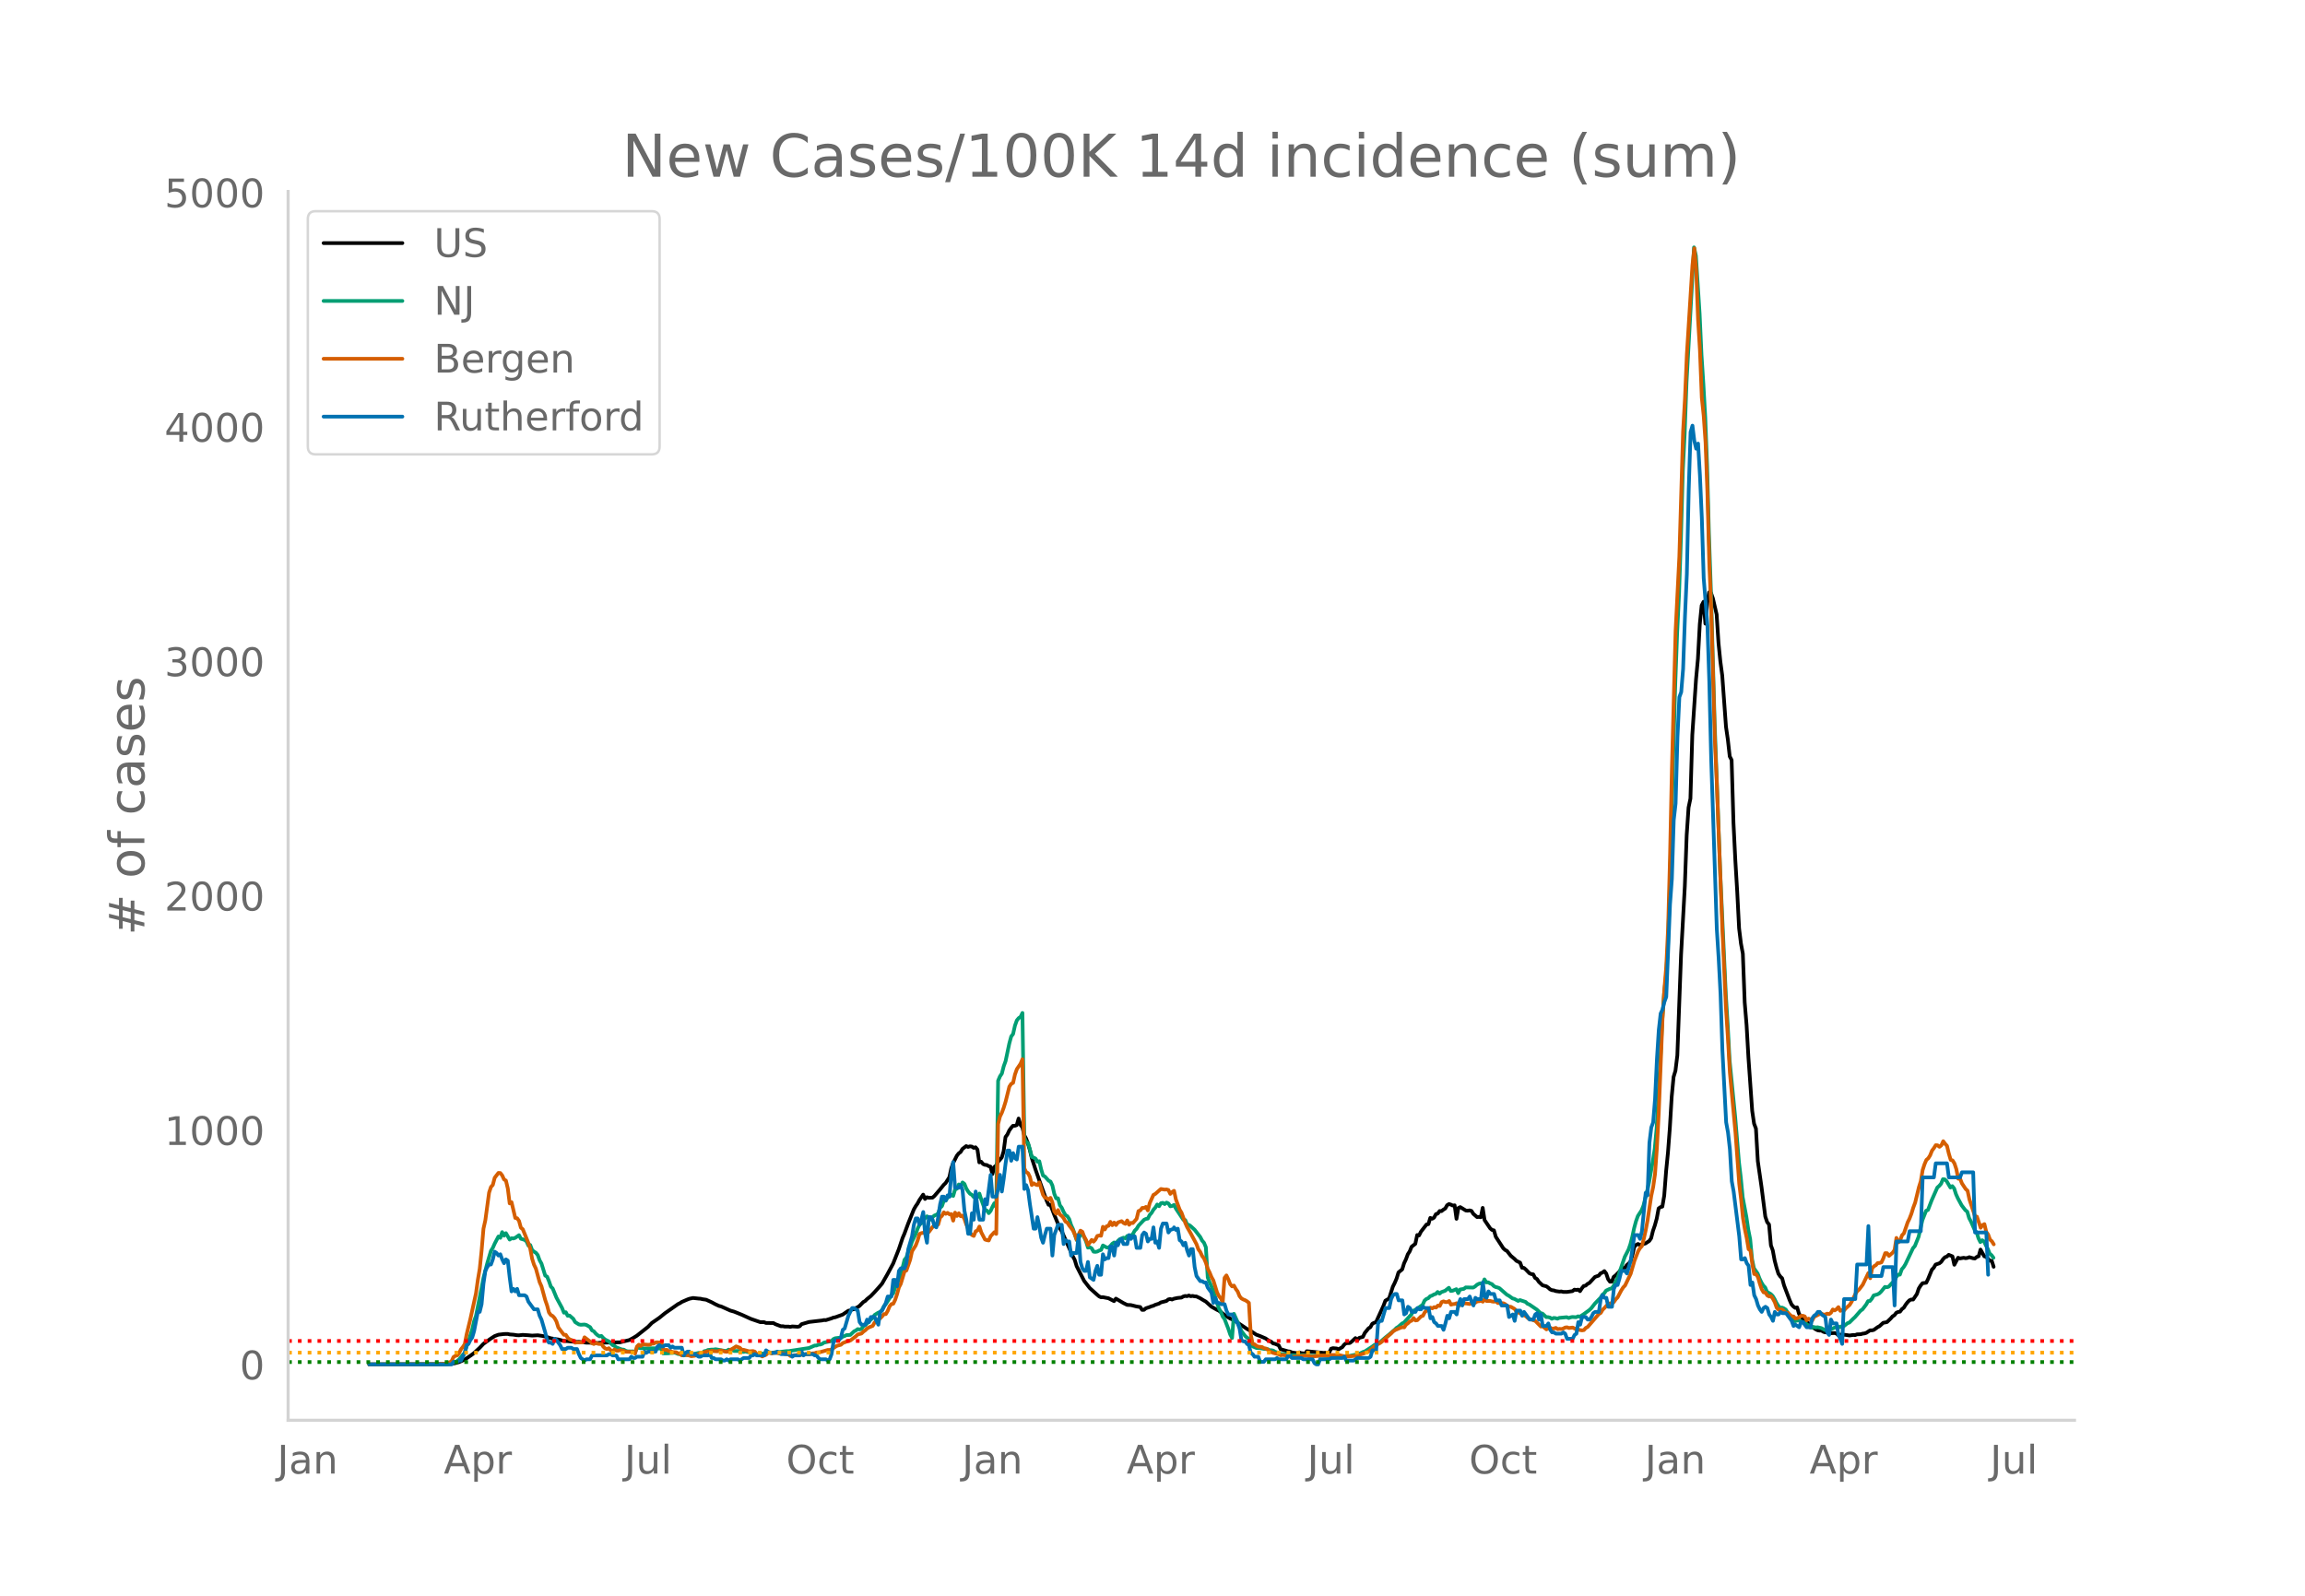 <svg height="864" viewBox="0 0 936 648" width="1248" xmlns="http://www.w3.org/2000/svg" xmlns:xlink="http://www.w3.org/1999/xlink"><defs><style>*{stroke-linecap:butt;stroke-linejoin:round}</style></defs><g id="figure_1"><path d="M0 648h936V0H0z" style="fill:#fff" id="patch_1"/><g id="axes_1"><path d="M117 576.72h725.4V77.76H117z" style="fill:none" id="patch_2"/><path clip-path="url(#p322234224e)" d="m149.973 554.04 31.15-.102 2.278-.136 1.52-.275 1.52-.43 2.278-1.01 2.28-1.558 1.52-1.113 2.278-2.125 1.52-1.604 1.52-1.089 1.519-1.076 1.52-.981 1.519-.56 2.279-.277 1.52-.032.76.195 1.519.11 1.52.226.759.027 1.52-.173 2.279.146 1.52.137 2.278-.126 1.52.21 1.52.28 2.279.726 2.279.387.76.098 2.279.6 1.52.083 2.278.233 1.52.084.76-.043 3.039.346 3.798.053.76.12.76-.143 8.357-.183 3.799-.914 1.52-.827 1.519-.931 4.558-3.614 1.52-1.56 3.038-2.096 2.28-1.852 5.318-3.72.76-.361.76-.508 2.279-.988.76-.293 1.519-.33 2.279.246.76.045.76.196 1.519.216 2.28 1.033 1.519.827 1.52.693.759.166 3.799 1.705 1.52.427 3.038 1.232 3.799 1.724 3.798 1.31 1.52.006.76.306 3.039.049.76.442 2.279.863.76-.029.76.16 1.519-.01.76.141.759-.198 2.28.138.759-.185.76-.864 3.039-.893 3.798-.444 1.52-.168.76-.173.76.037 2.279-.707.76-.325.76-.127 3.038-1.096 2.28-1.555.759-.144.76-.372.76-.088.76-.514.759-.325.76-.544 1.52-1.545.759-.433.76-.772 1.52-1.219 1.519-1.587 1.52-1.675 1.519-1.751 2.279-3.99 2.279-4.26 2.28-5.782 1.519-4.537.76-1.77 1.519-4.11 2.28-5.697.759-1.334.76-1.084.76-1.426 1.519-2.2.76 1.76.76-.706.76.221 1.519-.059.76-.655 2.279-2.658 1.519-1.882.76-.722 1.52-2.349.759-3.545.76-2.166 1.52-3.022.759-.964.76-.549.76-1.266 1.519-1.154.76.342.76-.232.76.088.759.524.76-.234.76.92.76 5.209.759-.271.76.932.76.344.759.062.76.46.76.194.76 3.015.759-2.834.76-.634.76-1.46 1.519-1.785.76-2.518.76-5.796.76-1.017.759-1.63.76-1.082.76-.84.76-.01.759-.247.76-2.686.76 2.593.76.92.759 3.21.76 1.394.76 2.044.759 2.606.76 3.167 1.52 4.717 1.519 4.324 3.039 8.426.76 1.633.76-.021 1.519 3.973 2.279 5.507.76 1.23 1.52 3.417 3.038 6.83.76 1.45.76 2.51 3.039 5.978 2.279 2.924 3.039 2.736.76.637.76.374.759-.042 1.52.303.76.131 2.278 1.177.76-1.017 3.04 1.789 1.519.755 1.519.076 2.28.568 1.519.233.76 1.154.76-.025.759-.63 1.52-.494.76-.323.759-.19.76-.393 1.52-.485.759-.485 2.28-.589.759-.634.76-.152.76.198.759-.33 1.52-.322 1.519-.135.76-.438.76-.227.76.102.759-.283.76.297.76-.132.76.183.759.028 1.52.72 1.519.93.76.417 2.279 2.059 2.28 1.307.759.34 3.039 2.226 1.52.96 1.519.639 5.318 3.573 1.52.842 2.279 1.505 1.52.555 2.278.985 1.52 1.057.76.27.76.687.759.153 1.52.64.76 1.538 3.038.89.76.08.76.346 1.52.246.759.019.76-.28.76.311.76.071.759.211.76-1.064 6.837.69 1.52-.125.76-.045.76-1.53.759-.225 1.52.137.76.326 1.519-.884.76-1.002.76-.59 1.519-.071.76-.575 1.519-1.431.76.84.76-.923 1.519-.422.76-1.583 1.519-1.874.76-.472.76-1.384.76-.401.759-.24 3.039-6.692.76-2.043 1.52-.903 1.519-4.79.76-1.525.76-1.783.759-2.473 1.52-1.24.76-2.483.759-1.603.76-2.048.76-1.172.76-1.877 1.519-1.19.76-3.577.759.174.76-1.516 2.279-2.938.76-.13.76-2.537.76.345.759-.446.76-1.422.76-.247.76-1.028.759.048.76-.607.76-.462.76-1.346.759-.462.76.236.76.387.76-.112.759 5.487.76-4.378.76-.385 2.279 1.396.76.075.759-.135.76.22.76 1.183 1.519 1.315.76-.062.76.13.76-3.805.759 4.964 2.28 3.356.759.648.76.154.76 2.618 3.038 4.666.76.695.76.41 1.52 1.938 1.519 1.276.76.785 1.519.739.76 2.062.76.051.76.637 1.519 1.58.76.309.76.107.759 1.47.76.432.76 1.14 1.519 1.424 1.52.39.76.526.759.7.76.349.76.08.76.286 1.519.214.76-.073.759.195 1.52.019 2.279-.336.76-.606.76.129.759-.131.76.626.76-1.178.76-.928.759-.137.76-.698.76-.392 2.279-2.453 1.52-.534.759-.941.76-.284.76-.604.759.978.76 2.258.76 1.065.76-.01.759-1.964.76-.545 1.52-1.549.759-.974.76-.496.76-.092.76-1.118.759-.616.76-.845.76-2.688.76-3.292.759-.774.76-.36.76.39 2.279-.613 1.52-.998.759-1.1.76-3.058.76-2.189.759-2.745.76-4.11.76-.547.76-.203.759-4.448.76-9.88.76-7.652.76-9.971.759-12.725.76-7.987.76-2.506.76-6.211 1.519-40.966 1.52-27.679.759-20.773.76-11.25.76-3.643.76-25.825 1.519-22.635.76-8.247.76-14.117.759-7.604.76-1.484.76 8.9.759-8.482.76-4.29.76.316.76 2.171 1.519 6.518.76 11.653.76 7.513.759 5.679 1.52 20.786.76 5.253.759 6.78.76 1.452.76 25.58.76 15.282.759 12.648.76 14.859.76 6.195.76 4.09.759 19.839.76 9.176.76 13.286 1.519 21.538.76 5.167.76 2.02.759 13.216 1.52 10.578 1.519 11.942.76 2.25.76.937.76 8.482.759 2.07.76 4.113.76 2.905.76 2.432.759 1.123.76.734.76 2.858 2.279 6.006.76 1.74.76.859.759.562.76-.214.76 2.584 2.279 3.297.76.414.759.079.76 1.703.76-.14 1.519 1.002.76.38.76.13.76-.03.759.49.76.242 1.52.03.759.31 1.52-.066.76.198.759.66.76-.175.76-.052 1.519.138 1.52.232 1.519-.216.76.06.76-.301 1.519-.063.76-.225.76-.098.759-.246 1.52-1.011.76.014.759-.184 1.52-1.107.76-.394 1.519-1.379 1.52-.278 1.519-1.458.76-.886.759-.467.76-.992.76-.332.76-.118.759-1.038.76-.56.76-1.227.76-.991.759-.786.76-.332.76.017 1.519-2.233.76-2.235.76-1.212.76-.947 1.519-.197.76-1.566 1.519-3.725.76-.805.76-1.286 1.519-.497.76-.6.76-1.124.759-.754.76-.267.76-.709 1.519.63.76 3.412 1.52-2.86.759.285 1.52-.26.76.159.759-.11.76-.303 1.52.441.759.083.76-.627.76-.271.76-2.705 1.519 2.731.76.209 1.519 1.583.76.055.76 2.404h0" style="fill:none;stroke:#000;stroke-linecap:round;stroke-width:1.5" id="line2d_1"/><path clip-path="url(#p322234224e)" d="m149.973 554.04 31.15-.105 2.278-.352.76-.329.76-.17.76-.471.76-.618 1.519-1.877.76-.77.76-2.646.759-2.066 1.52-4.836.76-3.4.759-2.109 2.28-11.329.759-4.06 1.52-5.85 1.519-5.132.76-1.196.76-1.727 1.519-2.895.76.553.76-2.336.759 1.45.76-1.02 1.52 2.605.759-.536.76.086.76-.274 1.519-1.062.76 1.451 1.52.45.759.626.76 1.685.76-.216.76 2.035.759.656.76.456.76.915.76 2.122.759 1.347 1.52 4.887.76.416.759 1.818.76 2.216.76.79 1.519 3.709 2.279 4.205.76 1.91.76-.193.76 1.447.759-.096 1.52 1.333.76 1.336 1.519.934.76.135 1.519-.096.76.184 1.52.888.759 1.32.76.372.76.925.759.654.76.473.76-.184.76.834.759.649 1.52.736 1.519 1.498.76.346.76.602 2.279.858.76.062.76.447.759.235 1.52.024.76-.021.759.42.76-1.809.76-.043.76.163.759-.035.76.141 1.519-.06 3.039-.04 1.52.125.76-.1.759 2.064 1.52-.013.76-.032.759-.143.76.002.76-.138.76.221.759.36.76.03.76.43 1.519.002 3.039-.403 2.279-.515 1.52-.018.76-.686.759-.114.76-.377 1.52-.157h.759l.76-.142 1.52.26 2.278.42.76-.025.76-.485 1.52.227.76.33 1.519-.025.76.017.759.294.76.075.76-.173.76.21.759.036 1.52.38.76.374.759.227.76-.076.76-.298 2.279-.026.76-.298.76-.17.759.218 1.52-.29.76.027 3.798-.463.76.016 8.357-1.282 2.279-.994.76-.021.76-.341.76-.048.759-.271.76-.521 3.039-.639.76-.787.76-.34 1.519-.178.76.096.759-.57.76-.248.76-.382 1.519-.061 1.52-1.426.76-.384.759-.559.76.146.76-.193.76-1.12.759-.405 2.28-2.29.759-.62.76-1.25 1.52-.961.759-.189.76-.896.76-1.514.759-.858 2.28-3.529.759-.902.76-2.283.76-1.495.76-2.08.759-1.524 1.52-6.2.76-.911.759-2.36.76-1.727.76-2.379 1.519-3.142.76-2.095.76-1.632.76-.534 1.519-2.116.76-.748.76.59.759.75.76-1.041.76-.622.759-.267.76-.655.76-2.183.76-.702.759-2.21.76.02.76-1.287.76-.433.759-.694.76.477.76-2.612.76-.338.759-1.723.76.686.76-1.499.76.577.759 1.894.76 1.214.76.916.76.42.759.936.76-.371.76.446.76-1.511.759 2.401 1.52 4.167.759.331.76 1.054.76-.902.76-1.72.759-1.414.76 1.613.76-51.356.76-1.78.759-1.118.76-2.974.76-2.102 1.519-7.22.76-2.78.76-.995.76-3.387.759-2.139.76-.926.76-.523.76-1.57.759 50.624.76 1.755.76.442.759 2.606.76 3.023.76.282.76.4.759 1.28.76-.204.76 3.288.76 2.514.759.407 1.52 1.685.76.363.759 1.583.76 3.352.76 1.885.76-.03.759 2.827.76 1.007.76 1.696.76 1.285.759.471.76 1.168.76 2.416.76 1.626 1.519 4.49.76-.518.759-1.927.76.014.76 1.267.76 1.75.759 2.465.76-.153.76.449.76 1.342.759.086.76-.147.76-.405.76-.238.759-1.818 1.52.816.76.09.759-.7.76-.904.76-.524.76.426.759-1.038.76-.704 1.52-.628.759.287.76-.986.76.343.759-.458.76-.666.76-1.37.76-.744.759-1.272 2.28-2.4.759-.344.76-.14.76-1.481.76-.857.759-1.28.76-.857.76-1.238.76.69.759-1.218.76-.146.76.497.76-.604.759.343.76 1.17.76-.156.759-.416.76 1.507 3.039 4.554.76.112.76 1.811.759.159.76.56 1.52 1.394 2.278 2.937.76 1.457.76.874.76 1.814.76 12.304.76 1.961 1.519 3.35 1.52 5.206.759 2.09.76 1.287.76 1.966.759 1.014 1.52 3.948.76 2.286.759 1.452.76-9.813 1.52 3.416 1.519 3.59 1.52 2.006.759.681.76.385.76 2.234.76.913 1.519.63 1.52.094 1.519.281 1.52.098.759.419.76.025.76.161.759.522.76.184 1.52.684 2.278.007 1.52.434 1.52.047 2.279.012 1.52-.108 2.278.235 2.28.103.76-.09.759.075 1.52-.067 3.798.294 1.52-.027 3.798.096 1.52-.132 3.799-.792.76-.197 1.519-.723.76-.243 1.519-.985 1.52-.993.76-.59 2.278-1.125 2.28-1.97 1.52-1.215L566.31 540l.76-.772.76-.468 1.52-1.34.76-.365 2.278-2.519.76-.777.76-1.48 1.52-.828 2.278-1.62.76-1.707.76-.664.76-.301.76-.818.76-.244.759-.458.76-.214.76-.802.76.676.759-.618 1.52-.547 1.519-1.207.76 1.291.76-.096 1.519-.634.76 1.611.76-1.484 1.519-.244.76-.6 3.038.068.76-.446.76-.685.76-.401.76-.21.76.352.759-1.94.76 1.228.76-.045.76.46.759.278.76.79.76.413.76.161.759.298 3.039 2.652.76.404 1.519 1.09.76.2 1.52.828.759-.346 2.28.752.759.739.76.31 3.039 2.069 1.52 1.439.759.175 1.52 1.43.76.011.759.181.76.49.76-.35.76.082.759.238.76-.342 3.038-.277.76.344.76-.282.76-.15 1.52.108.759-.374.76.152 1.52-.99 2.278-1.661.76-.697 1.52-1.954 1.52-1.577.759-.74.76-1.26.76-.612.759-1.101 1.52-.724.76-.18.759-.942.76-1.62.76-1.33 1.519-4.514 1.52-4.404 1.519-2.953.76-2.197.76-2.964.76-3.557.759-2.793.76-2.115 1.52-2.34.759-1.93 1.52-6.103.76-3.462 1.519-8.525.76-4.87.759-8.196 1.52-27.845.76-15.952.759-11.057.76-6.915.76-11.614.76-23.024 1.519-58.17.76-26.52.76-20.477.759-15.698.76-22.634.76-27.198.76-15.156.759-20.92 3.039-54.733.76 3.427 1.52 23.704.759 16.645.76 11.796.76 13.573.759 19.817.76 28.261.76 21.638 1.519 53.963 2.28 61.32 2.278 49.39.76 12.303.76 14.219 2.28 23.147 1.519 18.245.76 6.39.76 7.9 1.519 8.062.76 5.142.759 3.785.76 8.08.76 3.737 1.519 2.16.76 2.01.76 1.607.76 1.25.759.768.76 1.783 1.52.9.759.752.76 1.245.76 1.546.76 1.232.759.833.76-.121.76.34.76.488.759 1.14.76 1.57.76.937.76.273.759.806.76-.272.76.008.759.217.76.397.76.203 2.279 1.645.76.415.76-.271.759.209.76-.098 1.52.333 1.519.813.76-.256.76-.078.759.068 1.52-.716 1.519-.526.76.336.76-.412.76.006 1.519-1.21.76-.276 1.519-1.511.76-.705 2.279-2.607.76-.51 1.519-2.012.76-1.353.76-.062.76-.914.759-1.338 1.52-.422.76-.41.759-.737 1.52-1.883.76.137.759-.21 1.52-1.67.759-.46.76-1.779.76-.973.76-.032.759-2.164.76-.885.76-1.239 3.038-6.446.76-.883 1.52-3.759 1.52-6.708 1.519-3.849.76-.328 1.519-3.95 2.28-5.148.759-.662.76-.875.76-1.855.759.078.76.746 1.52 2.561.759-.577.76.973.76 2.352.76 1.66 1.519 2.824 1.52 1.976.759.594.76 2.607.76 1.434 1.519 3.481.76.848.76 2.45.76 1.536.759-.753.76.527.76 1.649.76 1.376.759 1.876.76.662.76 1.032h0" style="fill:none;stroke:#009e73;stroke-linecap:round;stroke-width:1.5" id="line2d_2"/><path clip-path="url(#p322234224e)" d="m149.973 554.04 27.35-.071 3.8-.256 1.519-.53.76-.49.759-1.665.76-.45.76-.204.76-.96.759-1.541.76-.92.76-1.163.76-3.932 1.519-6.27 2.279-10.394.76-5.473.76-4.503.76-7.372.759-8.925.76-3.39 1.52-11.252.759-2.277.76-.837.76-2.92 1.519-1.961.76.05.76.95.759 1.665.76.45.76 3.195.76 6.065.759-.5 1.52 6.423.76.112.759 1.082.76 2.768.76.602 1.519 3.717.76 1.91.76 2.317.76 4.054.759 2.39.76 1.592 1.52 5.514.759 1.705 1.52 5.555.76 2.185.759 2.86.76 1.04.76.41.759.857.76 1.389.76 2.389 1.519 2.022.76.98.76-.01.76 1.174.759.653 1.52.552.76.817.759-.113 2.28.02.759-2.092 1.52 1.153.76.552.759.694.76.327.76-.48.759.337.76.153.76-.143.76 1.185.759.725.76.275.76-.347.76.848.759.418.76-.755.76.49h.76l.759-.225 1.52.276.76.378 3.038.081.76.674.76-2.869.76-.745.76.52.759-.674 2.279.194.76-.06.76-.41.76-.01.759-.5.76-.03.76.112.76-.286.759 2.89.76.418.76-.092.76.562.759.01.76.327 1.52.102.759.429.76.174.76.633.76-.245.759.03 1.52.307.76.275 1.519-.204 2.279-1.072.76.02.76-.449.759-.092.76-.265.76.234.76-.398.759.164 1.52.081.76-.275.759-.092 1.52.46.76.101.759-.204.76-.592 1.52-.899.759-.52 1.52.582.759.776.76.04 2.279.623 1.52-.112.76.235.759 1 .76.164 1.52.786.759-.398.76-.266.76-.806.76-.072.759.317.76-.235.76-.02 1.519.255 1.52-.153.76.367 1.519.204.76.623.759-.05.76-.246.76-.04.76-.235.759.102.76-.01.76-.266 2.279.02 1.52-.347.759-.04.76-.307 1.52-.163 3.038-.868.76.01.76-.255 1.52-1.021.759-.45 1.52-.388.759-.694 2.28-.899.759-.112 2.28-1.746.759-.735 1.52-.388.76-.746.759-.54.76-.746.76-.46 1.519-.612.76-1.369 1.52-1.245.759-.45.76-.765.76-.95.759.01.76-1.276.76-1.869.76-.929.759-.153.76-1.573.76-2.267.76-2.767.759-1.46 1.52-5.064.76-.358 1.519-4.34.76-3.44 1.519-2.42.76-1.981.76-2.635.76-.357 1.519-.266.76-2.001.76 1.807 1.519-2.042.76-.664.759.235.76-.592.76-2.798.76-.704.759-1.42.76.613.76-.398.76.572.759-.082.76 2.675.76-3.257.76 1.348.759-1.103.76 1.215.76-.266.76 1.359.759 2.256 1.52 3.42.76.848.759.388.76-1.878.76-.368.76-1.562.759 2.358 1.52 2.9.759.256.76.132.76-1.725 1.519-1.634.76.694.76-44.642.76-3.022.759-1.542.76-2.053.76-2.45 1.519-6.076.76-1.164.76-.388.76-3.38.759-2.164 1.52-2.237.76-1.838.759 44.336.76 1.522.76.418.759 1.552.76 3.278.76-.704.76.5.759.235.76-1.103 1.52 5.014.759 1.164.76.224.76.644.76-.766.759 1.848.76 3.584.76 1.031.76-1.51.759 1.827.76.541.76.899.76 1.44.759.387.76 1.195 1.52 1.98.759 1.655.76 2.134.76-2.113.759-1.583.76.439.76 2.022.76 1.337.759 2.053 1.52-2.094.76.715.759-.858.76-1.47.76-.153.76.082.759-3.635.76 1.072.76-1.318.76-.163.759-1.603.76 1.358.76-1.062.76 1 .759-1.061 1.52-.52.76.734.759.368.76-1.389.76 1.756.759-.786.76.092 1.52-1.715.759-3.145.76-.307.76-.99.76.02.759-.418.76 1.419.76-2.971 1.519-3.34.76-.398 1.52-1.358.759-.633 1.52.256.76-.072.759.225.76 1.582.76-.776.759-.48.76 3.503 1.52 4.125.759 1.256 1.52 4.135.76 1.716 1.519 2.675 2.279 4.258.76 2.093.76 1.052.76 1.644.759.98.76 1.757.76 2.47.76 1.481.759 1.869.76 1.358 1.52 4.911.759 1.501.76.899.76 1.603.759-9.935.76-.99.76 1.592.76 1.95.759.91.76-.338.76 1.389.76 1.031.759 1.88.76.928.76.43.76.295.759.45.76.633.76 12.804.76 3.86.759.153.76.623.76.327 1.519.153.76.46.76.132.76.429.759.725 1.52.653 2.278.562.76.408.76-.132 1.52.214 1.519.49.76.082 3.039-.204.76-.215 2.279-.122.76.275 1.519.133 3.039-.408 1.52-.03 1.519.101 1.52-.306 3.038.01 2.28.51 1.519.062 2.28-.174 1.519-.214 3.039-.98 1.519-.674.76-.592 1.52-1.46.759-.338.76-.592.76-.388.76-.541 1.519-1.41 2.279-1.95.76-.827.76-.52 2.279-.98.76-.266.76.102.759-1.133.76-.552.76-.745.76-.296.759-1.072.76.98.76-.102 1.519-1.532.76-.265.76-1.44.759-.684.76-.5.76-.685.76.307.759-.5.76.163.76-.797.76.153.759-1.572.76-.296.76.286.76.01.759-.44.76 1.492.76-.215.76-.071.759-.307.76 1.256.76-.806 1.519-.358.76-.02 1.519.265.76-.316.76-.03.76-.225.759-.5.76-.062.76-.204.76.378.759-1.032.76.756 1.52-.01.759.214.76.082.76-.174.76.715 1.519.04.76.062.76.378.759.766.76.224.76.072 1.519.868.76 1.062.76.439.759.214.76.715.76.122.76.388.759.705.76.541.76.051.76.358.759.224 2.28 2.308.759-.082 1.52 1.246.76-.541.759-.123.76.388.76-.092.76-.234.759.52.76-.122.76.081.759-.224.76-.409.76-.092.76.297 1.519-.194 1.52.755 2.278.398.76-.122.76-.868.76-.398 4.558-5.27.76-.428.76-1.297.76-.715.759-.867 1.52-1.042.76.02.759-.51.76-1.113.76-.786 1.519-2.86.76-1.184.76-.796 2.279-4.759 1.52-5.268 1.519-3.89.76-1.267.76-.817.759-2.93.76-3.41.76-4.034 1.519-10.068.76-3.503.76-5.299.759-10.589.76-14.346 1.52-38.087.759-11.988.76-9.19.76-15.806.76-28.202.759-35.616 1.52-56.773 1.519-30.112 1.52-50.748.76-13.336.759-17.828 2.28-36.412.759-6.893.76 8.465.76 20.412.76 12.457.759 19.32.76 7.249.76 10.854.759 20.412.76 28.53.76 18.215 1.519 54.241.76 16.552 2.279 60.01 1.52 32.9.76 11.63.759 13.478 2.28 24.394 1.519 20.728.76 6.361.76 7.577.759 4.493.76 3.594.76 4.564.759.531.76 5.606.76 3.952.76.081.759 1.154.76 2.665.76 2.247.76 1.286.759.082.76 1.195.76.418.76-.153.759 1.072.76 1.41.76 2.225.76.797.759-.123.76.051 1.52 1.41.759-.062 1.52 1.43.76.03.759.838.76-.133.76-.368.759-.561.76-.051.76.275.76 1.563.759-.664.76.286.76.45.76-1.471 2.278-1.154.76-.164.76.44.76-.082.76-.337.76.194.759-.541.76-1.348.76.378.76-.49.759-.838.76 1.511.76-.306.76.143.759-.909 1.52-1.347.759-1.205 1.52-3.115.76-1.215.759-.664 1.52-1.98 2.279-4.749.76 2.104.76-4.003.759-.868.76-.429.76-.867.76-.041.759-.245.76-1.634.76-2.104.76.031.759 1.093 1.52-1.318.759-1.102.76-4.881.76 1.817.76-.857.759-2.053.76-.776 1.52-4.452.759-1.542.76-1.97.76-2.482.76-2.021 1.519-6.25.76-2.41.76-4.564.759-2.338.76-1.787.76-.633.76-1.205.759-1.91.76-1.01.76-1.205.76.051.759.603.76-.603.76-1.664.759 1.041.76.838.76 3.165.76 2.532.759.225.76 1.225.76 2.308.76 3.88.759-.01.76 1.92 1.52 2.287.759.684.76 3.553 2.279 6.872.76.102 1.52 4.514.759-1.062.76-.419.76 3.196.76 1.031.759 2.073.76.684.76 1.226h0" style="fill:none;stroke:#d55e00;stroke-linecap:round;stroke-width:1.5" id="line2d_3"/><path clip-path="url(#p322234224e)" d="M149.973 554.04H183.4l.76-1.04h1.52l.76-.52h.759l1.52-3.12.76-3.12.759-.521.76-1.56.76-1.04.76-2.6 1.519-7.801h.76l.76-3.12.759-8.322.76-5.2.76-1.56.76-1.04h.759l.76-2.08.76-3.121.76.52.759 1.04.76-.52.76 2.08.759 1.56.76-1.56.76.52.76 6.76.759 5.722.76-1.04.76 1.04.76-1.04.759 2.6h2.28l.759.52.76 2.08 2.279 3.12h1.52l.76 2.6.759 1.56 1.52 5.202.76 3.12.759 1.04h.76l.76.52.759-2.08.76.52 1.52 2.08.759 1.56h1.52l.76-.52h1.519l.76.52h1.519l.76 2.08.76 1.56 1.519 1.04.76-.52h1.52l.759-1.56h6.078l.76-.52h.76l.759.52h1.52l.76 1.56h4.558l.76-1.04.76.52h.759l.76-.52h2.279l.76-2.08.76.52.759-.52h3.039l.76-2.08.76-.52.76.52h.759l.76-.52h1.52l.759 1.04.76-.52.76.52h3.038l.76 3.12.76-1.04.76-.52h.76l.76 1.04h1.519l1.519 1.04h.76l.76-.52h2.279l.76-.52.76 1.56h.759l.76.52h2.279l.76.52h.76l.76-.52.759.52.76-.52h3.039l.76.52 1.519-1.04h2.279l.76-1.04h.76l.76-.52.759.52h3.039l.76-2.08 1.52 1.04h2.278l.76-.52 1.52 1.04h3.798l.76 1.04.76-.52h2.279l.76-1.56.76 1.56.76-.52h3.038l.76.52h.76l.76 1.04.76.52h2.278l.76.52.76-.52.76-2.08.76-4.68.76-1.04h1.519l.76-1.04.759-3.12.76-.52 1.52-5.201 1.519-3.12h.76l1.519 1.04.76 4.68.76 1.04h1.519l.76-2.08.76 1.04.76-2.08h1.519l1.52 3.12.759-5.2.76-.52 1.519-3.12.76-2.601h1.52l.759-6.76h.76l.76 2.6.76-6.241.759-1.04h1.52l.76-2.08.759-5.721 1.52-5.201.76-4.68.759-2.6h.76l.76 2.6.76-2.08.759-3.121.76 8.84.76 3.641.76-10.4h.759l.76 1.04.76 2.6.759.52.76-4.16.76-5.201.76-3.12h.759l.76 1.56.76-2.08.76.52.759-9.362.76-4.68.76 10.4h1.519l.76-1.04.76 2.08.76 8.322.759 3.64.76 5.72h.76l.76-8.32.759 2.6.76-11.441.76 6.76.76 4.681h1.519l.76-8.32.759 2.08 1.52-11.962.76 8.841h1.519l.76-3.12.76-5.72.759 6.76.76-5.2.76-6.241.76-5.201h.759l.76 4.16.76-3.12.76 2.08.759.52.76-5.2h1.52l.759 17.162.76-1.56.76 2.08.759 5.72 1.52 9.882h.76l.759-4.68.76 3.64.76 4.68.76 2.08.759-3.12.76-2.6h1.52l.759 10.92.76-8.32 1.52-4.16h1.519l.76 7.8.76-1.56.759.52h.76l.76 5.72.76-1.04h1.519l.76-7.28.759 10.921.76 2.6.76 1.04h.76l.759-3.64.76 6.24 1.52 1.041.759-3.64.76-2.08.76 3.64h.76l.759-8.321.76 2.08.76-.52h.76l.759-4.68h.76l.76 3.64.76-5.2.759 1.04.76-2.08.76-.52.76 2.08h1.519l.76-3.641.759 1.56.76-1.04h.76l.76 4.68h1.519l.76-5.2.76-1.04.759.52.76 3.12.76-1.04h.76l.759-4.68.76 6.24.76-.52.76 2.6.759-7.8.76-2.08h1.52l.759 3.64.76-1.04 1.519-.52v-.52l.76 1.04.76-.52.76 4.68.759.52.76 1.56.76-1.04.76 3.12.759 2.08.76-2.6h.76l.76 7.281.759 3.64 1.52 2.081h.76l.759.52h.76l.76 2.08 1.519 2.08.76 4.161.76-2.08.76 2.08h.759l.76.52h1.519l.76 2.6.76 1.56h1.519l.76 1.04.76 1.561.76 1.04.759 2.08.76 4.68.76.52h.76l.759 1.041.76.52.76 3.12.76.52.759 1.04h1.52l.76 2.08h1.519l.76-1.04h3.798l.76-.52.76.52h3.038l.76-1.56h.76l.76 1.04h3.798l.76.52h3.799l.76 1.56.76.521h.759l.76-2.08h3.798l.76-.52h4.559l.76-.52.76 1.56h3.038l1.52-1.04h4.558l.76-.52.76-2.6h1.519l.76-10.922.76-1.04h.76l1.519-5.2h1.52l.759-3.641.76-1.56.76-.52h.76l.759 2.6h1.52l.76 5.72.759-.52.76-2.6.76.52.76 1.56h1.519l.76-1.56.759.52h.76l.76-1.04.76.52h1.519l.76 4.16.76-.52.759 2.081.76.52.76 1.04h1.519l.76 1.56.76-2.6.76-3.12.759 1.04.76-2.6h1.52l.759 1.04.76-4.16.76-2.081.759 2.6.76-2.6h1.52l.759-1.04.76 2.08.76 1.56.76-3.12.759.52h1.52l.76-6.76.759 5.72.76.52.76-2.6.76 1.04h1.519l.76 2.6h1.519l.76 2.08h2.279l.76 4.68 1.519-1.04.76 2.601.76-4.16h1.519l.76 2.08.76-1.56 2.279 3.12h1.52l.759-2.08.76-.52.76 2.6.76-2.08.759 4.68h1.52l.76-1.04.759 2.6.76 1.04h.76l.76.52h2.278l.76-.52.76.52.76 2.08h2.279l.76-1.56.76-.52.759-4.68.76 1.04.76-3.12h1.519l.76 1.04h.76l.76-1.04.759-1.56.76-.52h1.52l.759-5.201.76-1.56.76 1.04h.759l.76 3.64h1.52l.759-7.28.76-1.56h.76l.76-2.601.759-3.12h1.52l.76 1.04 1.519-5.2 1.52-10.402h1.519l.76 1.56.76-3.12 1.519-15.602.76 1.04.76-21.322.759-6.241.76-2.08.76-9.361.759-16.122.76-11.962.76-6.76.76-1.56.759-3.12.76-2.081 1.52-37.444.759-10.402.76-23.922.76-6.761.76-27.043.759-16.122.76-2.08.76-9.361.76-21.323.759-17.162.76-34.324.76-23.403.76-2.6.759 6.24.76 3.121.76-2.08.76 13.002.759 17.161.76 24.443 1.519 19.242.76 22.883.76 31.204 1.519 45.765.76 23.403.76 11.961.76 14.562.759 22.882 1.52 29.124.76 4.16.759 6.761.76 13.001.76 4.16 2.279 18.203.76 9.361h.76l.759-.52.76 2.08.76 1.04.759 7.801.76-1.04.76 5.2.76 1.56.759 2.601.76 1.56.76 1.04.76-1.56.759-.52.76.52.76 2.6.76 1.04.759 1.561.76-3.64.76 1.04h.76l.759-1.04.76.52h1.52l2.278 3.12.76 2.08.76-.52 1.52 1.04.759-2.08h.76l1.52 2.08h1.519l.76-3.64.76-1.04.759-.52.76-1.04h.76l.76 1.04 1.519 1.04.76 6.24.76 1.04.759-6.24.76 1.56h1.52l.759 4.68.76 1.56.76 2.081.76-18.202h4.557l.76-14.042h3.799l.76-15.601.76 20.282h4.558l.76-3.64h3.798l.76 15.601.76-26.003h4.558l.76-4.16h4.558l.76-21.843h4.559l.76-5.72h4.558l.76 5.72h4.558l.76-2.08h4.558l.76 24.443h4.558l.76 17.162h0" style="fill:none;stroke:#0072b2;stroke-linecap:round;stroke-width:1.5" id="line2d_4"/><path clip-path="url(#p322234224e)" d="M117 553.088h725.4" style="fill:none;stroke:green;stroke-dasharray:1.5,2.475;stroke-dashoffset:0;stroke-width:1.5" id="line2d_5"/><path clip-path="url(#p322234224e)" d="M117 549.28h725.4" style="fill:none;stroke:orange;stroke-dasharray:1.5,2.475;stroke-dashoffset:0;stroke-width:1.5" id="line2d_6"/><path clip-path="url(#p322234224e)" d="M117 544.521h725.4" style="fill:none;stroke:red;stroke-dasharray:1.5,2.475;stroke-dashoffset:0;stroke-width:1.5" id="line2d_7"/><path d="M117 576.72V77.76" style="fill:none;stroke:#d3d3d3;stroke-linecap:square;stroke-linejoin:miter;stroke-width:1.25" id="patch_3"/><path d="M117 576.72h725.4" style="fill:none;stroke:#d3d3d3;stroke-linecap:square;stroke-linejoin:miter;stroke-width:1.25" id="patch_4"/><g id="matplotlib.axis_1"><g id="xtick_1"><g style="fill:#696969" transform="matrix(.16 0 0 -.16 112.569 598.378)" id="text_1"><defs><path d="M9.813 72.906h9.859V5.078q0-13.187-5-19.14-5-5.954-16.094-5.954h-3.75v8.297h3.078q6.531 0 9.219 3.672Q9.813-4.39 9.813 5.078z" id="DejaVuSans-74"/><path d="M34.281 27.484q-10.89 0-15.093-2.484-4.204-2.484-4.204-8.5 0-4.781 3.157-7.594 3.156-2.797 8.562-2.797 7.485 0 12 5.297 4.516 5.297 4.516 14.078v2zm17.922 3.72V0H43.22v8.297Q40.14 3.328 35.547.953q-4.594-2.375-11.234-2.375-8.391 0-13.36 4.719Q6 8.016 6 15.922q0 9.219 6.172 13.906 6.187 4.688 18.437 4.688h12.61v.89q0 6.203-4.078 9.594-4.078 3.39-11.453 3.39-4.688 0-9.141-1.124-4.438-1.125-8.531-3.375v8.312q4.921 1.906 9.562 2.844 4.64.953 9.031.953 11.875 0 17.735-6.156 5.86-6.14 5.86-18.64z" id="DejaVuSans-97"/><path d="M54.89 33.016V0h-8.984v32.719q0 7.765-3.031 11.61-3.031 3.858-9.078 3.858-7.281 0-11.484-4.64-4.204-4.625-4.204-12.64V0H9.08v54.688h9.03v-8.5q3.235 4.937 7.594 7.374Q30.078 56 35.797 56q9.422 0 14.25-5.828 4.844-5.828 4.844-17.156z" id="DejaVuSans-110"/></defs><use xlink:href="#DejaVuSans-74"/><use x="29.492" xlink:href="#DejaVuSans-97"/><use x="90.771" xlink:href="#DejaVuSans-110"/></g></g><g id="xtick_2"><g style="fill:#696969" transform="matrix(.16 0 0 -.16 180.198 598.378)" id="text_2"><defs><path d="M34.188 63.188 20.797 26.906h26.812zm-5.579 9.718h11.188L67.578 0h-10.25l-6.64 18.703h-32.86L11.188 0H.78z" id="DejaVuSans-65"/><path d="M18.11 8.203v-29H9.077v75.484h9.031v-8.296q2.844 4.875 7.157 7.234Q29.594 56 35.594 56q9.968 0 16.187-7.906 6.235-7.907 6.235-20.797T51.78 6.484q-6.218-7.906-16.187-7.906-6 0-10.328 2.375-4.313 2.375-7.157 7.25zm30.578 19.094q0 9.906-4.079 15.547-4.078 5.64-11.203 5.64-7.14 0-11.218-5.64-4.079-5.64-4.079-15.547 0-9.906 4.078-15.547 4.079-5.64 11.22-5.64 7.124 0 11.202 5.64t4.078 15.547z" id="DejaVuSans-112"/><path d="M41.11 46.297q-1.516.875-3.297 1.281Q36.03 48 33.89 48q-7.625 0-11.703-4.953-4.079-4.953-4.079-14.234V0H9.08v54.688h9.03v-8.5q2.844 4.984 7.375 7.39Q30.031 56 36.531 56q.922 0 2.047-.125 1.125-.11 2.484-.36z" id="DejaVuSans-114"/></defs><use xlink:href="#DejaVuSans-65"/><use x="68.408" xlink:href="#DejaVuSans-112"/><use x="131.885" xlink:href="#DejaVuSans-114"/></g></g><g id="xtick_3"><g style="fill:#696969" transform="matrix(.16 0 0 -.16 253.522 598.378)" id="text_3"><defs><path d="M8.5 21.578v33.11h8.984V21.922q0-7.766 3.016-11.656 3.031-3.875 9.094-3.875 7.265 0 11.484 4.64 4.234 4.64 4.234 12.656v31h8.985V0h-8.984v8.406Q42.047 3.422 37.718 1q-4.313-2.422-10.032-2.422-9.421 0-14.312 5.86Q8.5 10.296 8.5 21.578zM31.11 56z" id="DejaVuSans-117"/><path d="M9.422 75.984h8.984V0H9.422z" id="DejaVuSans-108"/></defs><use xlink:href="#DejaVuSans-74"/><use x="29.492" xlink:href="#DejaVuSans-117"/><use x="92.871" xlink:href="#DejaVuSans-108"/></g></g><g id="xtick_4"><g style="fill:#696969" transform="matrix(.16 0 0 -.16 319.238 598.378)" id="text_4"><defs><path d="M39.406 66.219q-10.75 0-17.078-8.016-6.312-8-6.312-21.828 0-13.766 6.312-21.781 6.328-8 17.078-8 10.735 0 17.016 8 6.281 8.015 6.281 21.781 0 13.828-6.281 21.828-6.281 8.016-17.016 8.016zm0 8q15.328 0 24.5-10.281 9.188-10.282 9.188-27.563 0-17.234-9.188-27.516-9.172-10.28-24.5-10.28-15.375 0-24.593 10.25-9.204 10.265-9.204 27.546t9.204 27.563q9.218 10.28 24.593 10.28z" id="DejaVuSans-79"/><path d="M48.781 52.594v-8.407q-3.812 2.11-7.64 3.157-3.828 1.047-7.735 1.047-8.75 0-13.593-5.547-4.829-5.532-4.829-15.547 0-10.016 4.829-15.563 4.843-5.53 13.593-5.53 3.907 0 7.735 1.046 3.828 1.047 7.64 3.156V2.094Q45.016.344 40.984-.531q-4.015-.89-8.562-.89-12.36 0-19.64 7.765-7.266 7.765-7.266 20.953 0 13.375 7.343 21.031Q20.22 56 33.016 56q4.14 0 8.093-.86 3.953-.843 7.672-2.546z" id="DejaVuSans-99"/><path d="M18.313 70.219V54.688h18.5v-6.985h-18.5V18.016q0-6.688 1.828-8.594 1.828-1.906 7.453-1.906h9.218V0h-9.218q-10.407 0-14.36 3.875-3.953 3.89-3.953 14.14v29.688H2.687v6.984h6.594V70.22z" id="DejaVuSans-116"/></defs><use xlink:href="#DejaVuSans-79"/><use x="78.711" xlink:href="#DejaVuSans-99"/><use x="133.691" xlink:href="#DejaVuSans-116"/></g></g><g id="xtick_5"><g style="fill:#696969" transform="matrix(.16 0 0 -.16 390.634 598.378)" id="text_5"><use xlink:href="#DejaVuSans-74"/><use x="29.492" xlink:href="#DejaVuSans-97"/><use x="90.771" xlink:href="#DejaVuSans-110"/></g></g><g id="xtick_6"><g style="fill:#696969" transform="matrix(.16 0 0 -.16 457.503 598.378)" id="text_6"><use xlink:href="#DejaVuSans-65"/><use x="68.408" xlink:href="#DejaVuSans-112"/><use x="131.885" xlink:href="#DejaVuSans-114"/></g></g><g id="xtick_7"><g style="fill:#696969" transform="matrix(.16 0 0 -.16 530.827 598.378)" id="text_7"><use xlink:href="#DejaVuSans-74"/><use x="29.492" xlink:href="#DejaVuSans-117"/><use x="92.871" xlink:href="#DejaVuSans-108"/></g></g><g id="xtick_8"><g style="fill:#696969" transform="matrix(.16 0 0 -.16 596.543 598.378)" id="text_8"><use xlink:href="#DejaVuSans-79"/><use x="78.711" xlink:href="#DejaVuSans-99"/><use x="133.691" xlink:href="#DejaVuSans-116"/></g></g><g id="xtick_9"><g style="fill:#696969" transform="matrix(.16 0 0 -.16 667.939 598.378)" id="text_9"><use xlink:href="#DejaVuSans-74"/><use x="29.492" xlink:href="#DejaVuSans-97"/><use x="90.771" xlink:href="#DejaVuSans-110"/></g></g><g id="xtick_10"><g style="fill:#696969" transform="matrix(.16 0 0 -.16 734.808 598.378)" id="text_10"><use xlink:href="#DejaVuSans-65"/><use x="68.408" xlink:href="#DejaVuSans-112"/><use x="131.885" xlink:href="#DejaVuSans-114"/></g></g><g id="xtick_11"><g style="fill:#696969" transform="matrix(.16 0 0 -.16 808.132 598.378)" id="text_11"><use xlink:href="#DejaVuSans-74"/><use x="29.492" xlink:href="#DejaVuSans-117"/><use x="92.871" xlink:href="#DejaVuSans-108"/></g></g></g><g id="matplotlib.axis_2"><g id="ytick_1"><g style="fill:#696969" transform="matrix(.16 0 0 -.16 97.32 560.119)" id="text_12"><defs><path d="M31.781 66.406q-7.61 0-11.453-7.5Q16.5 51.422 16.5 36.375q0-14.984 3.828-22.484 3.844-7.5 11.453-7.5 7.672 0 11.5 7.5 3.844 7.5 3.844 22.484 0 15.047-3.844 22.531-3.828 7.5-11.5 7.5zm0 7.813q12.266 0 18.735-9.703 6.468-9.688 6.468-28.141 0-18.406-6.468-28.11-6.47-9.687-18.735-9.687-12.25 0-18.718 9.688-6.47 9.703-6.47 28.109 0 18.453 6.47 28.14Q19.53 74.22 31.78 74.22z" id="DejaVuSans-48"/></defs><use xlink:href="#DejaVuSans-48"/></g></g><g id="ytick_2"><g style="fill:#696969" transform="matrix(.16 0 0 -.16 66.78 464.932)" id="text_13"><defs><path d="M12.406 8.297h16.11v55.625l-17.532-3.516v8.985l17.438 3.515h9.86V8.296H54.39V0H12.406z" id="DejaVuSans-49"/></defs><use xlink:href="#DejaVuSans-49"/><use x="63.623" xlink:href="#DejaVuSans-48"/><use x="127.246" xlink:href="#DejaVuSans-48"/><use x="190.869" xlink:href="#DejaVuSans-48"/></g></g><g id="ytick_3"><g style="fill:#696969" transform="matrix(.16 0 0 -.16 66.78 369.746)" id="text_14"><defs><path d="M19.188 8.297h34.421V0H7.33v8.297q5.609 5.812 15.296 15.594 9.703 9.797 12.188 12.64 4.734 5.313 6.609 9 1.89 3.688 1.89 7.25 0 5.813-4.078 9.469-4.078 3.672-10.625 3.672-4.64 0-9.797-1.61-5.14-1.609-11-4.89v9.969Q13.767 71.78 18.938 73q5.188 1.219 9.485 1.219 11.328 0 18.062-5.672 6.735-5.656 6.735-15.125 0-4.5-1.688-8.531-1.672-4.016-6.125-9.485-1.218-1.422-7.765-8.187-6.532-6.766-18.453-18.922z" id="DejaVuSans-50"/></defs><use xlink:href="#DejaVuSans-50"/><use x="63.623" xlink:href="#DejaVuSans-48"/><use x="127.246" xlink:href="#DejaVuSans-48"/><use x="190.869" xlink:href="#DejaVuSans-48"/></g></g><g id="ytick_4"><g style="fill:#696969" transform="matrix(.16 0 0 -.16 66.78 274.56)" id="text_15"><defs><path d="M40.578 39.313Q47.656 37.797 51.625 33q3.984-4.781 3.984-11.813 0-10.78-7.422-16.703-7.421-5.906-21.093-5.906-4.578 0-9.438.906-4.86.907-10.031 2.72v9.515q4.094-2.39 8.969-3.61 4.89-1.218 10.218-1.218 9.266 0 14.125 3.656 4.86 3.656 4.86 10.64 0 6.454-4.516 10.079-4.515 3.64-12.562 3.64h-8.5v8.11h8.89q7.266 0 11.125 2.906 3.86 2.906 3.86 8.375 0 5.61-3.985 8.61-3.968 3.015-11.39 3.015-4.063 0-8.703-.89-4.641-.876-10.203-2.72v8.782q5.624 1.562 10.53 2.344 4.907.78 9.25.78 11.235 0 17.766-5.109 6.547-5.093 6.547-13.78 0-6.063-3.468-10.235-3.47-4.172-9.86-5.782z" id="DejaVuSans-51"/></defs><use xlink:href="#DejaVuSans-51"/><use x="63.623" xlink:href="#DejaVuSans-48"/><use x="127.246" xlink:href="#DejaVuSans-48"/><use x="190.869" xlink:href="#DejaVuSans-48"/></g></g><g id="ytick_5"><g style="fill:#696969" transform="matrix(.16 0 0 -.16 66.78 179.373)" id="text_16"><defs><path d="M37.797 64.313 12.89 25.39h24.906zm-2.594 8.593H47.61V25.391h10.407v-8.203H47.609V0h-9.812v17.188H4.89v9.515z" id="DejaVuSans-52"/></defs><use xlink:href="#DejaVuSans-52"/><use x="63.623" xlink:href="#DejaVuSans-48"/><use x="127.246" xlink:href="#DejaVuSans-48"/><use x="190.869" xlink:href="#DejaVuSans-48"/></g></g><g id="ytick_6"><g style="fill:#696969" transform="matrix(.16 0 0 -.16 66.78 84.186)" id="text_17"><defs><path d="M10.797 72.906h38.719v-8.312H19.828v-17.86q2.14.735 4.281 1.094 2.157.36 4.313.36 12.203 0 19.328-6.688 7.14-6.688 7.14-18.11 0-11.765-7.328-18.296-7.328-6.516-20.656-6.516-4.593 0-9.36.781-4.75.782-9.827 2.344v9.922q4.39-2.39 9.078-3.563 4.687-1.171 9.906-1.171 8.453 0 13.375 4.437 4.938 4.438 4.938 12.063 0 7.609-4.938 12.047-4.922 4.453-13.375 4.453-3.953 0-7.89-.875-3.922-.875-8.016-2.735z" id="DejaVuSans-53"/></defs><use xlink:href="#DejaVuSans-53"/><use x="63.623" xlink:href="#DejaVuSans-48"/><use x="127.246" xlink:href="#DejaVuSans-48"/><use x="190.869" xlink:href="#DejaVuSans-48"/></g></g><g style="fill:#696969" transform="matrix(0 -.2 -.2 0 58.62 379.813)" id="text_18"><defs><path d="M51.125 44H36.922l-4.11-16.313h14.313zm-7.328 27.781-5.078-20.265h14.265L58.11 71.78h7.813L60.89 51.516h15.234V44h-17.14l-4-16.313h15.53V20.22H53.079L48 0h-7.813l5.032 20.219H30.906L25.875 0h-7.86l5.079 20.219H7.719v7.468h17.187L29 44H13.281v7.516h17.625l4.985 20.265z" id="DejaVuSans-35"/><path d="M30.61 48.39q-7.22 0-11.422-5.64-4.204-5.64-4.204-15.453 0-9.813 4.172-15.453 4.188-5.64 11.453-5.64 7.188 0 11.375 5.655 4.203 5.672 4.203 15.438 0 9.719-4.203 15.406-4.187 5.688-11.375 5.688zm0 7.61q11.718 0 18.406-7.625 6.703-7.61 6.703-21.078 0-13.422-6.703-21.078-6.688-7.64-18.407-7.64-11.765 0-18.437 7.64-6.656 7.656-6.656 21.078 0 13.469 6.656 21.078Q18.844 56 30.609 56z" id="DejaVuSans-111"/><path d="M37.11 75.984V68.5h-8.594q-4.828 0-6.72-1.953-1.874-1.953-1.874-7.031v-4.828h14.797v-6.985H19.922V0H10.89v47.703H2.297v6.984h8.594V58.5q0 9.125 4.25 13.297 4.25 4.187 13.468 4.187z" id="DejaVuSans-102"/><path d="M44.281 53.078v-8.5q-3.797 1.953-7.906 2.922-4.094.984-8.5.984-6.688 0-10.031-2.047-3.344-2.046-3.344-6.156 0-3.125 2.39-4.906 2.391-1.781 9.626-3.39l3.078-.688q9.562-2.047 13.593-5.781 4.032-3.735 4.032-10.422 0-7.625-6.032-12.078-6.03-4.438-16.578-4.438-4.39 0-9.156.86Q10.688.296 5.422 2v9.281q4.984-2.594 9.812-3.89 4.829-1.282 9.579-1.282 6.343 0 9.75 2.172 3.421 2.172 3.421 6.125 0 3.656-2.468 5.61-2.453 1.953-10.813 3.765l-3.125.735q-8.344 1.75-12.062 5.39-3.704 3.64-3.704 9.985 0 7.718 5.47 11.906Q16.75 56 26.811 56q4.97 0 9.36-.734 4.406-.72 8.11-2.188z" id="DejaVuSans-115"/><path d="M56.203 29.594v-4.39H14.891q.593-9.282 5.593-14.142 5-4.859 13.938-4.859 5.172 0 10.031 1.266 4.86 1.265 9.656 3.812v-8.5Q49.266.734 44.187-.344 39.11-1.422 33.892-1.422q-13.094 0-20.735 7.61-7.64 7.625-7.64 20.625 0 13.421 7.25 21.296Q20.016 56 32.328 56q11.031 0 17.453-7.11 6.422-7.093 6.422-19.296zm-8.984 2.64q-.094 7.36-4.125 11.75-4.032 4.407-10.672 4.407-7.516 0-12.031-4.25-4.516-4.25-5.203-11.97z" id="DejaVuSans-101"/></defs><use xlink:href="#DejaVuSans-35"/><use x="83.789" xlink:href="#DejaVuSans-32"/><use x="115.576" xlink:href="#DejaVuSans-111"/><use x="176.758" xlink:href="#DejaVuSans-102"/><use x="211.963" xlink:href="#DejaVuSans-32"/><use x="243.75" xlink:href="#DejaVuSans-99"/><use x="298.73" xlink:href="#DejaVuSans-97"/><use x="360.01" xlink:href="#DejaVuSans-115"/><use x="412.109" xlink:href="#DejaVuSans-101"/><use x="473.633" xlink:href="#DejaVuSans-115"/></g></g><g style="fill:#696969" transform="matrix(.24 0 0 -.24 252.577 71.76)" id="text_19"><defs><path d="M9.813 72.906h13.28l32.329-60.984v60.984h9.562V0h-13.28L19.39 60.984V0H9.813z" id="DejaVuSans-78"/><path d="M4.203 54.688h8.985l11.234-42.672 11.172 42.672h10.593l11.235-42.672 11.187 42.672h8.985L63.28 0H52.688L40.922 44.828 29.109 0H18.5z" id="DejaVuSans-119"/><path d="M64.406 67.281v-10.39q-4.984 4.64-10.625 6.922-5.64 2.296-11.984 2.296-12.5 0-19.14-7.64-6.641-7.64-6.641-22.094 0-14.406 6.64-22.047 6.64-7.64 19.14-7.64 6.345 0 11.985 2.296 5.64 2.297 10.625 6.938V5.609Q59.234 2.094 53.437.33q-5.78-1.75-12.218-1.75-16.563 0-26.094 10.124-9.516 10.14-9.516 27.672 0 17.578 9.516 27.703 9.531 10.14 26.094 10.14 6.531 0 12.312-1.734 5.797-1.734 10.875-5.203z" id="DejaVuSans-67"/><path d="M25.39 72.906h8.297L8.297-9.28H0z" id="DejaVuSans-47"/><path d="M9.813 72.906h9.859V42.094L52.39 72.906h12.703L28.906 38.922 67.672 0H54.688L19.672 35.11V0h-9.86z" id="DejaVuSans-75"/><path d="M45.406 46.39v29.594h8.985V0h-8.985v8.203Q42.578 3.328 38.25.953q-4.313-2.375-10.375-2.375-9.906 0-16.14 7.906-6.22 7.922-6.22 20.813 0 12.89 6.22 20.797Q17.968 56 27.874 56q6.063 0 10.375-2.375 4.328-2.36 7.156-7.234zm-30.61-19.093q0-9.906 4.079-15.547 4.078-5.64 11.203-5.64 7.125 0 11.219 5.64 4.11 5.64 4.11 15.547 0 9.906-4.11 15.547-4.094 5.64-11.219 5.64-7.125 0-11.203-5.64-4.078-5.64-4.078-15.547z" id="DejaVuSans-100"/><path d="M9.422 54.688h8.984V0H9.422zm0 21.296h8.984v-11.39H9.422z" id="DejaVuSans-105"/><path d="M31 75.875q-6.531-11.219-9.719-22.219-3.172-10.984-3.172-22.265 0-11.266 3.203-22.328Q24.517-2 31-13.188h-7.813Q15.875-1.704 12.235 9.375q-3.64 11.078-3.64 22.016 0 10.89 3.61 21.922 3.624 11.046 10.983 22.562z" id="DejaVuSans-40"/><path d="M52 44.188q3.375 6.062 8.063 8.937Q64.75 56 71.093 56q8.548 0 13.188-5.984 4.64-5.97 4.64-17V0h-9.03v32.719q0 7.86-2.797 11.656-2.781 3.813-8.485 3.813-6.984 0-11.046-4.641-4.047-4.625-4.047-12.64V0h-9.032v32.719q0 7.906-2.78 11.687-2.782 3.782-8.595 3.782-6.89 0-10.953-4.657-4.047-4.656-4.047-12.625V0H9.08v54.688h9.03v-8.5q3.078 5.03 7.375 7.421Q29.781 56 35.687 56q5.97 0 10.141-3.031Q50 49.953 52 44.187z" id="DejaVuSans-109"/><path d="M8.016 75.875h7.812q7.313-11.516 10.953-22.563 3.64-11.03 3.64-21.921 0-10.938-3.64-22.016-3.64-11.078-10.953-22.563H8.016Q14.5-2 17.703 9.063q3.203 11.063 3.203 22.329 0 11.28-3.203 22.265-3.203 11-9.687 22.219z" id="DejaVuSans-41"/></defs><use xlink:href="#DejaVuSans-78"/><use x="74.805" xlink:href="#DejaVuSans-101"/><use x="136.328" xlink:href="#DejaVuSans-119"/><use x="218.115" xlink:href="#DejaVuSans-32"/><use x="249.902" xlink:href="#DejaVuSans-67"/><use x="319.727" xlink:href="#DejaVuSans-97"/><use x="381.006" xlink:href="#DejaVuSans-115"/><use x="433.105" xlink:href="#DejaVuSans-101"/><use x="494.629" xlink:href="#DejaVuSans-115"/><use x="546.729" xlink:href="#DejaVuSans-47"/><use x="580.42" xlink:href="#DejaVuSans-49"/><use x="644.043" xlink:href="#DejaVuSans-48"/><use x="707.666" xlink:href="#DejaVuSans-48"/><use x="771.289" xlink:href="#DejaVuSans-75"/><use x="836.865" xlink:href="#DejaVuSans-32"/><use x="868.652" xlink:href="#DejaVuSans-49"/><use x="932.275" xlink:href="#DejaVuSans-52"/><use x="995.898" xlink:href="#DejaVuSans-100"/><use x="1059.375" xlink:href="#DejaVuSans-32"/><use x="1091.162" xlink:href="#DejaVuSans-105"/><use x="1118.945" xlink:href="#DejaVuSans-110"/><use x="1182.324" xlink:href="#DejaVuSans-99"/><use x="1237.305" xlink:href="#DejaVuSans-105"/><use x="1265.088" xlink:href="#DejaVuSans-100"/><use x="1328.564" xlink:href="#DejaVuSans-101"/><use x="1390.088" xlink:href="#DejaVuSans-110"/><use x="1453.467" xlink:href="#DejaVuSans-99"/><use x="1508.447" xlink:href="#DejaVuSans-101"/><use x="1569.971" xlink:href="#DejaVuSans-32"/><use x="1601.758" xlink:href="#DejaVuSans-40"/><use x="1640.771" xlink:href="#DejaVuSans-115"/><use x="1692.871" xlink:href="#DejaVuSans-117"/><use x="1756.25" xlink:href="#DejaVuSans-109"/><use x="1853.662" xlink:href="#DejaVuSans-41"/></g><g id="legend_1"><path d="M128.2 184.5h136.45q3.2 0 3.2-3.2V88.96q0-3.2-3.2-3.2H128.2q-3.2 0-3.2 3.2v92.34q0 3.2 3.2 3.2z" style="fill:none;opacity:.8;stroke:#ccc;stroke-linejoin:miter" id="patch_5"/><path d="M131.4 98.718h32" style="fill:none;stroke:#000;stroke-linecap:round;stroke-width:1.5" id="line2d_8"/><g style="fill:#696969" transform="matrix(.16 0 0 -.16 176.2 104.317)" id="text_20"><defs><path d="M8.688 72.906h9.921V28.61q0-11.718 4.235-16.875 4.25-5.14 13.781-5.14 9.469 0 13.719 5.14 4.25 5.157 4.25 16.875v44.297H64.5V27.391q0-14.25-7.063-21.532-7.046-7.28-20.812-7.28-13.828 0-20.89 7.28-7.047 7.282-7.047 21.532z" id="DejaVuSans-85"/><path d="M53.516 70.516V60.89q-5.61 2.687-10.594 4-4.984 1.328-9.625 1.328-8.047 0-12.422-3.125t-4.375-8.89q0-4.845 2.906-7.313 2.907-2.453 11.016-3.97l5.953-1.218q11.031-2.11 16.281-7.406 5.25-5.297 5.25-14.172 0-10.61-7.11-16.078-7.093-5.469-20.812-5.469-5.172 0-11.015 1.172Q13.14.922 6.89 3.219v10.156q6-3.36 11.765-5.078 5.766-1.703 11.328-1.703 8.438 0 13.032 3.312 4.593 3.328 4.593 9.485 0 5.359-3.297 8.39-3.296 3.032-10.812 4.547L27.484 33.5q-11.03 2.188-15.968 6.875-4.922 4.688-4.922 13.047 0 9.672 6.812 15.234 6.813 5.563 18.766 5.563 5.14 0 10.453-.938 5.328-.922 10.89-2.765z" id="DejaVuSans-83"/></defs><use xlink:href="#DejaVuSans-85"/><use x="73.193" xlink:href="#DejaVuSans-83"/></g><path d="M131.4 122.203h32" style="fill:none;stroke:#009e73;stroke-linecap:round;stroke-width:1.5" id="line2d_10"/><g style="fill:#696969" transform="matrix(.16 0 0 -.16 176.2 127.802)" id="text_21"><use xlink:href="#DejaVuSans-78"/><use x="74.805" xlink:href="#DejaVuSans-74"/></g><path d="M131.4 145.688h32" style="fill:none;stroke:#d55e00;stroke-linecap:round;stroke-width:1.5" id="line2d_12"/><g style="fill:#696969" transform="matrix(.16 0 0 -.16 176.2 151.287)" id="text_22"><defs><path d="M19.672 34.813V8.108H35.5q7.953 0 11.781 3.297 3.844 3.297 3.844 10.078 0 6.844-3.844 10.078-3.828 3.25-11.781 3.25zm0 29.984V42.828h14.61q7.218 0 10.75 2.703 3.546 2.719 3.546 8.282 0 5.515-3.547 8.25-3.531 2.734-10.75 2.734zm-9.86 8.11h25.204q11.28 0 17.375-4.688Q58.5 63.53 58.5 54.89q0-6.703-3.125-10.657-3.125-3.953-9.188-4.922 7.282-1.562 11.313-6.53 4.031-4.954 4.031-12.376 0-9.765-6.64-15.093Q48.25 0 35.984 0H9.812z" id="DejaVuSans-66"/><path d="M45.406 27.984q0 9.766-4.031 15.125-4.016 5.375-11.297 5.375-7.219 0-11.25-5.375-4.031-5.359-4.031-15.125 0-9.718 4.031-15.093t11.25-5.375q7.281 0 11.297 5.375 4.031 5.375 4.031 15.093zm8.985-21.203q0-13.953-6.203-20.765Q42-20.797 29.203-20.797q-4.734 0-8.937.703-4.203.703-8.157 2.172v8.735q3.954-2.141 7.813-3.157 3.86-1.031 7.86-1.031 8.843 0 13.234 4.61 4.39 4.609 4.39 13.937v4.453q-2.781-4.844-7.125-7.234Q33.938 0 27.875 0 17.828 0 11.672 7.656q-6.156 7.672-6.156 20.328 0 12.688 6.156 20.344Q17.828 56 27.875 56q6.063 0 10.406-2.39 4.344-2.391 7.125-7.22v8.297h8.985z" id="DejaVuSans-103"/></defs><use xlink:href="#DejaVuSans-66"/><use x="68.604" xlink:href="#DejaVuSans-101"/><use x="130.127" xlink:href="#DejaVuSans-114"/><use x="169.49" xlink:href="#DejaVuSans-103"/><use x="232.967" xlink:href="#DejaVuSans-101"/><use x="294.49" xlink:href="#DejaVuSans-110"/></g><path d="M131.4 169.173h32" style="fill:none;stroke:#0072b2;stroke-linecap:round;stroke-width:1.5" id="line2d_14"/><g style="fill:#696969" transform="matrix(.16 0 0 -.16 176.2 174.773)" id="text_23"><defs><path d="M44.39 34.188q3.172-1.079 6.172-4.594 3-3.516 6.032-9.672L66.609 0H56l-9.313 18.703q-3.624 7.328-7.015 9.719-3.39 2.39-9.25 2.39h-10.75V0h-9.86v72.906h22.266q12.5 0 18.656-5.234 6.157-5.219 6.157-15.766 0-6.89-3.203-11.437-3.204-4.532-9.297-6.282zM19.673 64.797V38.922h12.406q7.125 0 10.766 3.297 3.64 3.297 3.64 9.687 0 6.39-3.64 9.64-3.64 3.25-10.766 3.25z" id="DejaVuSans-82"/><path d="M54.89 33.016V0h-8.984v32.719q0 7.765-3.031 11.61-3.031 3.858-9.078 3.858-7.281 0-11.484-4.64-4.204-4.625-4.204-12.64V0H9.08v75.984h9.03V46.188q3.235 4.937 7.594 7.374Q30.078 56 35.797 56q9.422 0 14.25-5.828 4.844-5.828 4.844-17.156z" id="DejaVuSans-104"/></defs><use xlink:href="#DejaVuSans-82"/><use x="64.982" xlink:href="#DejaVuSans-117"/><use x="128.361" xlink:href="#DejaVuSans-116"/><use x="167.57" xlink:href="#DejaVuSans-104"/><use x="230.949" xlink:href="#DejaVuSans-101"/><use x="292.473" xlink:href="#DejaVuSans-114"/><use x="333.586" xlink:href="#DejaVuSans-102"/><use x="368.791" xlink:href="#DejaVuSans-111"/><use x="429.973" xlink:href="#DejaVuSans-114"/><use x="469.336" xlink:href="#DejaVuSans-100"/></g></g></g></g><defs><clipPath id="p322234224e"><path d="M117 77.76h725.4v498.96H117z"/></clipPath></defs></svg>